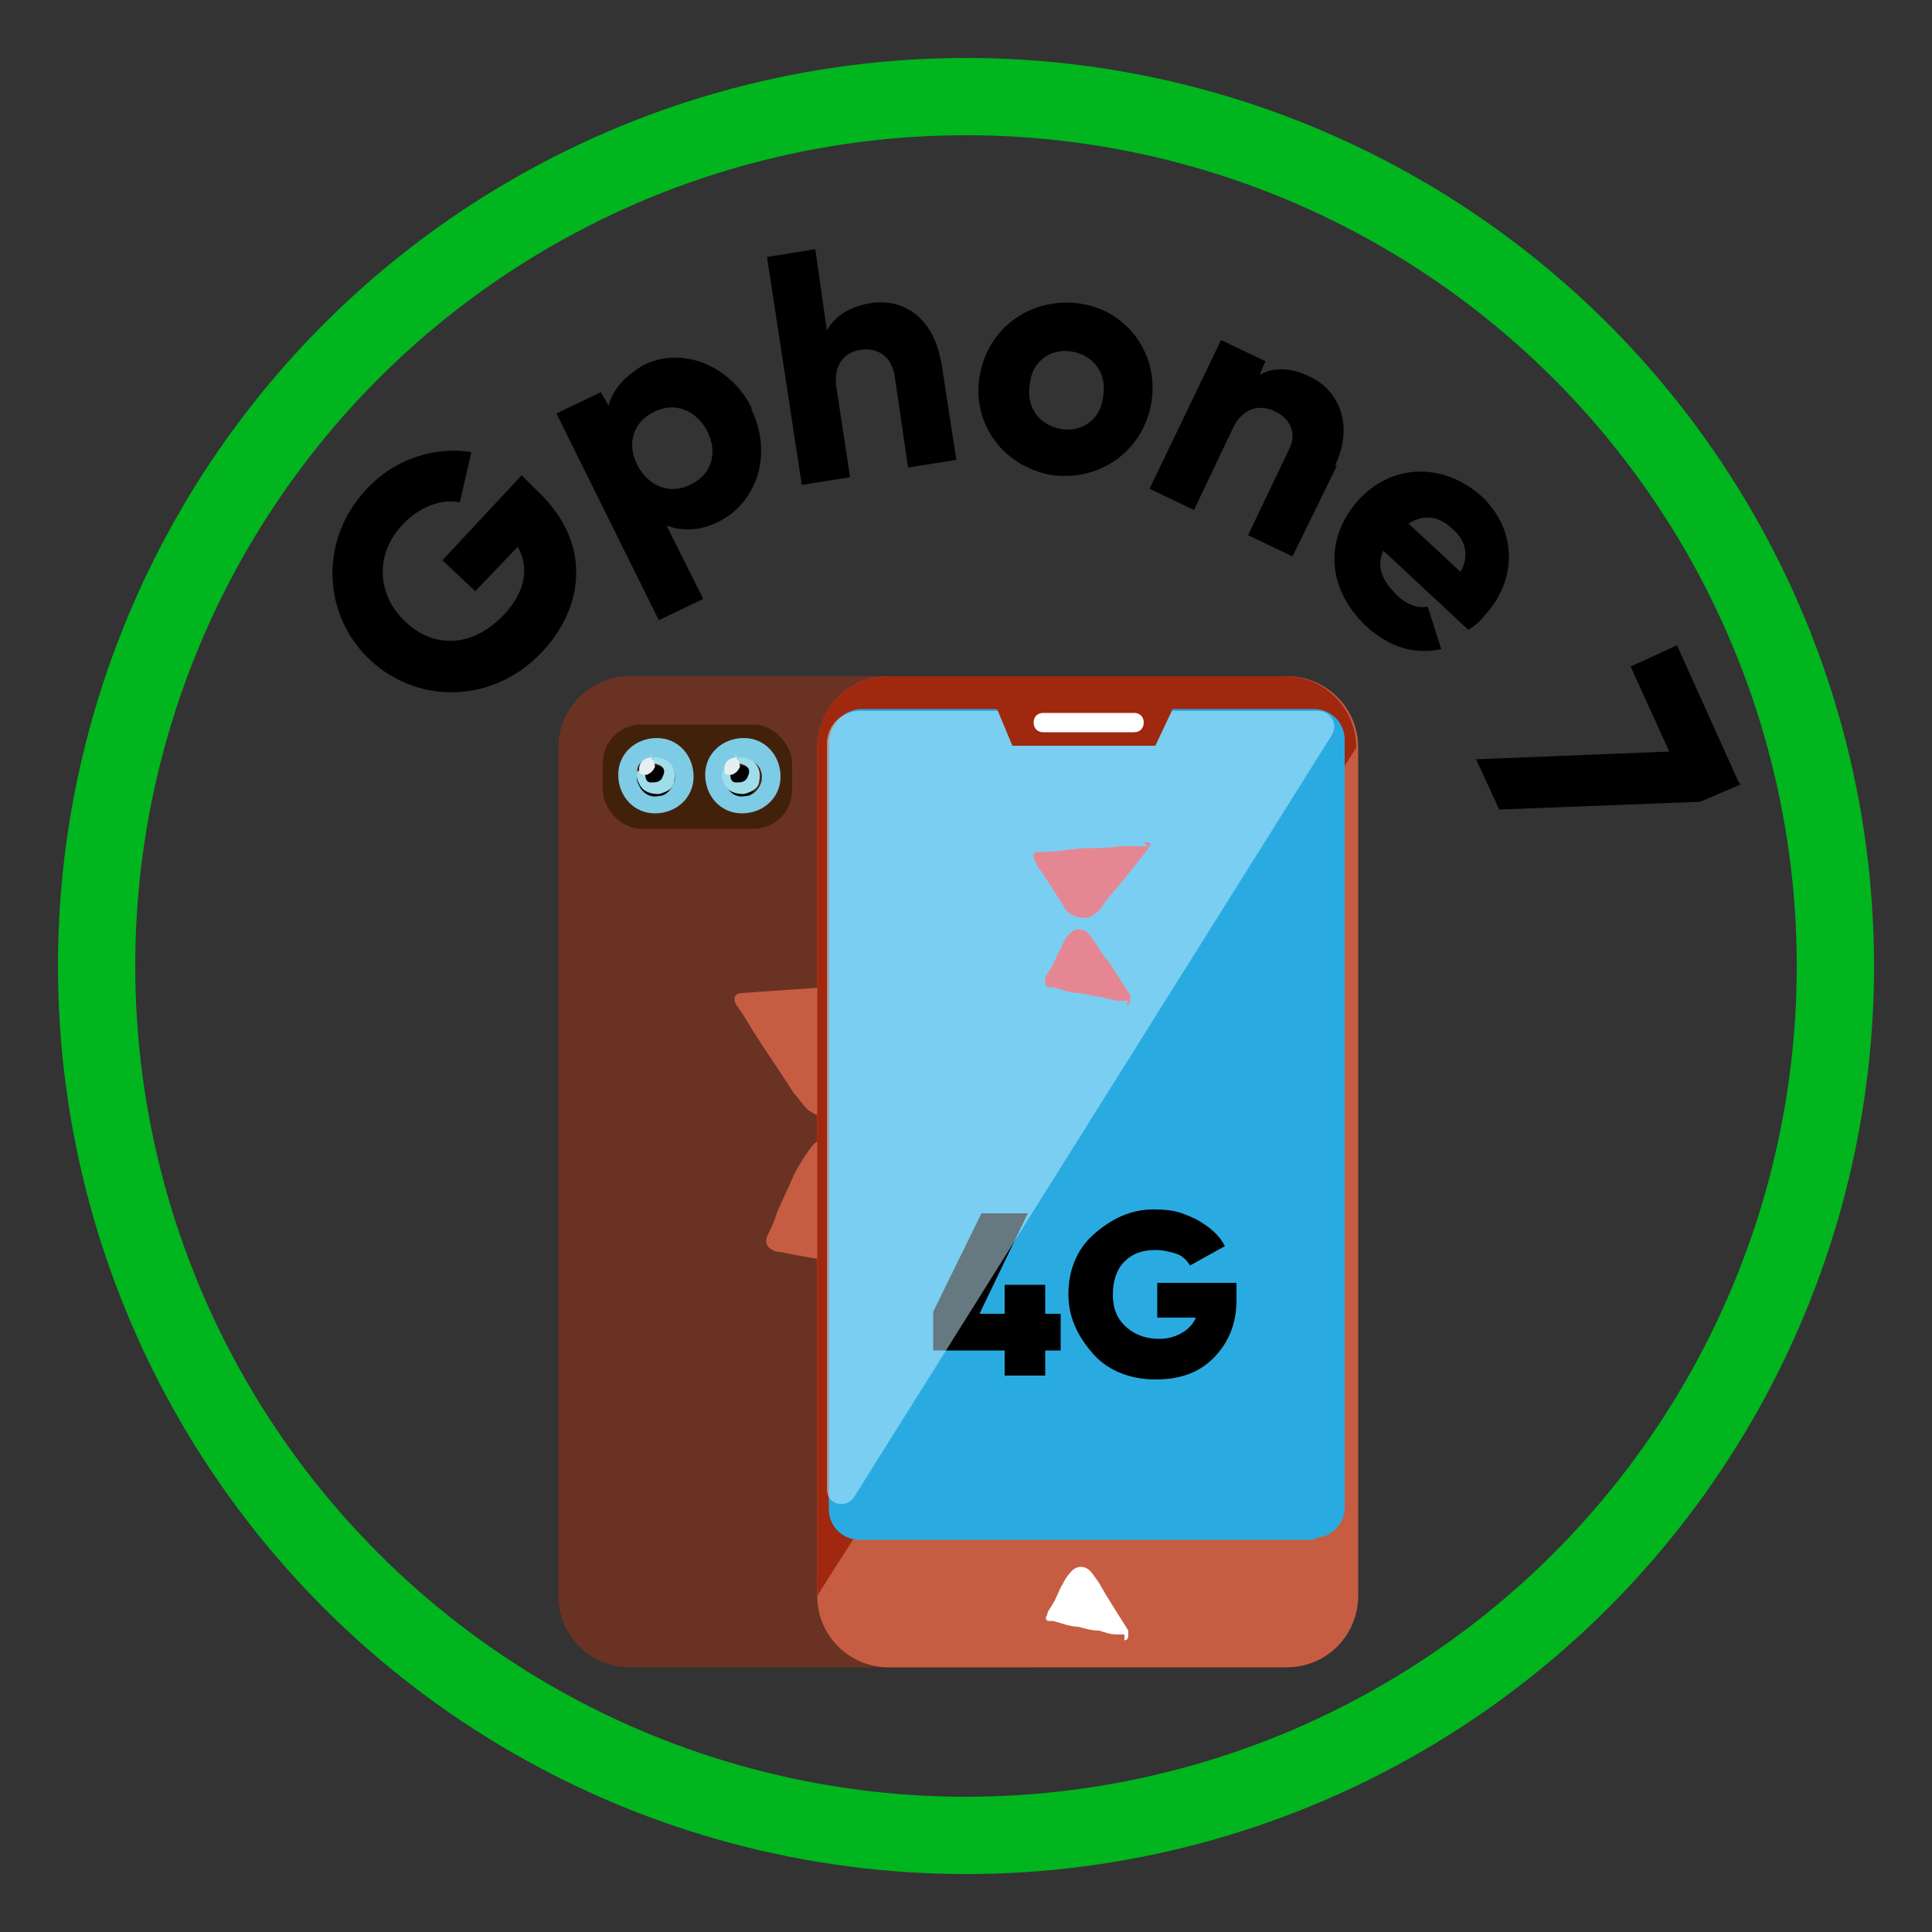 <?xml version="1.0" encoding="UTF-8"?><svg id="Layer_1" xmlns="http://www.w3.org/2000/svg" viewBox="0 0 100 100"><rect x="0" y="0" width="100" height="100" fill="#333333" stroke="none"/><defs><style>.cls-1{fill:#fff;}.cls-2{fill:none;stroke:#00b51e;stroke-miterlimit:10;stroke-width:4px;}.cls-3{fill:#42210b;}.cls-4{fill:#a0280e;}.cls-5{fill:#7dcbe5;}.cls-6{fill:#ff1d25;}.cls-7{fill:#6a3223;}.cls-8{fill:#e5eff1;}.cls-9{fill:#ccf2ff;opacity:.5;}.cls-10{fill:#29abe2;}.cls-11{fill:#c65d42;}.cls-12{fill:#9fddea;}</style></defs><circle class="cls-2" cx="50" cy="50" r="45"/><path d="m27.8,25.4c2.7,2.5,2.6,5.8.3,8.3-2.5,2.7-6.4,2.8-8.9.5-2.5-2.3-2.7-6.2-.3-8.8,1.5-1.7,3.7-2.3,5.5-2l-.6,2.6c-.9-.2-2.1.2-3,1.2-1.4,1.5-1.3,3.6.2,5,1.5,1.4,3.5,1.3,5.1-.4,1.1-1.2,1.3-2.4.7-3.5l-2.2,2.3-1.7-1.6,4.1-4.4.7.7Z"/><path d="m38.9,21.2c1.1,2.3.3,4.8-1.7,5.8-1,.5-1.9.5-2.7.2l1.9,3.8-2.3,1.1-5.3-10.7,2.3-1.1.4.7c.2-.8.8-1.5,1.8-2.1,2-1,4.5,0,5.6,2.2Zm-2.3,1.1c-.6-1.1-1.7-1.5-2.7-1-1.1.5-1.5,1.6-.9,2.8.6,1.1,1.7,1.5,2.7,1,1.1-.5,1.5-1.6.9-2.8Z"/><path d="m48.7,18.6l.8,5.2-2.5.4-.7-4.8c-.2-1-.9-1.4-1.7-1.3-.9.1-1.5.8-1.3,2l.7,4.6-2.5.4-1.8-11.8,2.5-.4.6,4.2c.4-.7,1.1-1.2,2.2-1.4,1.7-.3,3.3.7,3.7,3Z"/><path d="m50.7,19.5c.4-2.5,2.6-4.1,5.1-3.8s4.2,2.6,3.8,5.1c-.4,2.5-2.6,4.1-5.1,3.8-2.5-.4-4.2-2.6-3.8-5.1Zm6.4,1c.2-1.2-.5-2.1-1.6-2.3-1.1-.2-2.1.5-2.2,1.7-.2,1.2.5,2.1,1.6,2.3,1.1.2,2.1-.5,2.2-1.7Z"/><path d="m69.2,24.1l-2.3,4.7-2.3-1.1,2.1-4.4c.5-.9,0-1.7-.7-2-.8-.4-1.7-.2-2.2.9l-2,4.2-2.3-1.1,3.7-7.7,2.3,1.1-.3.7c.7-.4,1.6-.4,2.6.1,1.5.7,2.3,2.5,1.3,4.6Z"/><path d="m72.3,30.8c.5.5,1.1.7,1.6.6l.7,2.2c-1.4.3-2.7-.1-3.9-1.2-2.1-2-2.1-4.6-.4-6.5,1.7-1.9,4.4-2,6.4-.2,1.8,1.7,1.9,4.3.1,6.2-.2.3-.5.5-.8.7l-4.4-4.1c-.4.9,0,1.6.7,2.3Zm3.3-1.2c.5-.9.2-1.7-.4-2.2-.7-.7-1.5-.8-2.3-.3l2.7,2.5Z"/><path d="m90.1,40.6l-2.1.9-10.4.4-1.2-2.6,10-.4-2-4.4,2.4-1.1,3.2,7.1Z"/><path class="cls-7" d="m32.6,35h20.6c2,0,3.7,1.6,3.7,3.7v43.9c0,2-1.6,3.7-3.7,3.7h-20.6c-2,0-3.7-1.6-3.7-3.7v-43.9c0-2,1.6-3.7,3.7-3.7Z"/><path class="cls-11" d="m47.8,66.2c-.2,0-.5,0-.8-.1-.6-.1-1.2-.2-1.8-.4-.7-.1-1.5-.3-2.2-.4-.9-.2-1.7-.3-2.6-.5-.1,0-.3,0-.4-.1-.3-.1-.4-.4-.3-.7.2-.4.4-.8.5-1.2.3-.7.6-1.3.9-2,.2-.4.5-.9.8-1.3.5-.8,1.5-.8,2.2-.1.2.2.4.5.6.8.4.7.9,1.3,1.3,2,.7,1.1,1.4,2.2,2.1,3.3,0,0,.1.2.2.3.1.3,0,.5-.4.5Z"/><path class="cls-11" d="m49.3,50.5c.1,0,.2,0,.3,0,.3,0,.4.2.3.4,0,.2-.2.3-.3.5-.8,1-1.5,2-2.3,3-.7.9-1.5,1.8-2.2,2.6-.4.4-.8.7-1.4.9-.7.1-1.2,0-1.8-.4-.3-.2-.5-.6-.8-.9-.7-1.1-1.4-2.1-2.1-3.2-.3-.5-.6-1-.9-1.4,0,0,0,0,0,0-.2-.4,0-.6.3-.6,1.4-.1,2.9-.2,4.3-.3,1.3,0,2.6-.2,3.8-.3.9,0,1.8-.1,2.7-.2,0,0,0,0,0,0Z"/><path class="cls-11" d="m46,35h20.6c2,0,3.7,1.6,3.7,3.7v43.9c0,2-1.6,3.7-3.7,3.7h-20.6c-2,0-3.7-1.6-3.7-3.7v-43.9c0-2,1.6-3.7,3.7-3.7Z"/><path class="cls-4" d="m66.6,35h-20.6c-2,0-3.7,1.6-3.7,3.7v43.9l27.9-43.9c0-2-1.6-3.7-3.7-3.7Z"/><path class="cls-10" d="m68.1,79.7h-23.6c-.9,0-1.6-.7-1.6-1.6v-39.6c0-1,.8-1.8,1.7-1.8h23.4c.9,0,1.6.7,1.6,1.6v39.7c0,.9-.7,1.6-1.6,1.6Z"/><path class="cls-1" d="m58.2,84.6c-.1,0-.3,0-.4,0-.3,0-.6-.1-.9-.2-.4,0-.7-.1-1.1-.2-.4,0-.9-.2-1.3-.3,0,0-.1,0-.2,0-.2,0-.2-.2-.1-.3,0-.2.2-.4.3-.6.2-.3.3-.7.5-1,.1-.2.2-.4.4-.6.3-.4.8-.4,1.1,0,.1.1.2.3.3.4.2.3.4.7.6,1,.3.5.7,1.1,1,1.6,0,0,0,.1,0,.2,0,.1,0,.3-.2.3Z"/><path class="cls-6" d="m58.4,51.8c-.1,0-.3,0-.4,0-.3,0-.6-.1-1-.2-.4,0-.8-.2-1.2-.2-.4,0-.9-.2-1.3-.3,0,0-.1,0-.2,0-.2,0-.2-.2-.2-.4,0-.2.2-.4.3-.6.2-.3.3-.7.5-1,.1-.2.2-.5.4-.7.3-.4.8-.4,1.1,0,.1.1.2.3.3.4.2.3.4.7.7,1,.4.6.7,1.1,1.1,1.7,0,0,0,.1,0,.2,0,.2,0,.3-.2.3Z"/><path class="cls-6" d="m59.2,43.6c0,0,.1,0,.2,0,.1,0,.2.1.1.2,0,0-.1.2-.2.3-.4.5-.8,1-1.2,1.5-.4.5-.8.9-1.1,1.4-.2.2-.4.4-.7.5-.3,0-.6,0-.9-.2-.2-.1-.3-.3-.4-.5-.4-.6-.7-1.1-1.1-1.7-.2-.2-.3-.5-.4-.7,0,0,0,0,0,0,0-.2,0-.3.2-.3.8,0,1.5-.1,2.3-.2.7,0,1.3,0,2-.1.5,0,.9,0,1.4,0,0,0,0,0,0,0Z"/><path d="m54.9,67.9v2h-.8v1.3h-2.1v-1.3h-3.7v-2l2.5-5.1h2.4l-2.5,5.2h1.3v-1.5h2.1v1.5h.8Z"/><path d="m64,66.4v.9c0,1.2-.4,2.2-1.2,3-.8.8-1.8,1.1-3,1.1s-2.4-.4-3.2-1.3-1.3-1.9-1.3-3.1.4-2.3,1.3-3.1,1.9-1.3,3.1-1.3,1.5.2,2.2.5c.7.4,1.2.8,1.5,1.4l-1.8,1c-.2-.3-.4-.5-.7-.6s-.7-.2-1.1-.2c-.7,0-1.2.2-1.6.6-.4.4-.6,1-.6,1.7s.2,1.2.6,1.6c.4.4,1,.7,1.8.7s1.6-.4,1.9-1.1h-2v-1.8h4.2Z"/><path class="cls-9" d="m44.2,77.5c-.4.6-1.4.4-1.4-.4v-38.6c0-1,.8-1.7,1.7-1.7h23.7c.7,0,1.1.7.7,1.3l-24.7,39.4Z"/><polyline class="cls-4" points="59.8 38.6 52.4 38.6 50.9 35 61.5 35"/><path class="cls-1" d="m59.2,37.4c0,.3-.2.5-.5.5h-4.7c-.3,0-.5-.2-.5-.5h0c0-.3.2-.5.5-.5h4.7c.3,0,.5.2.5.5h0Z"/><rect class="cls-3" x="31.2" y="37.5" width="9.8" height="5.4" rx="2" ry="2"/><circle cx="33.8" cy="40.5" r=".9"/><path class="cls-5" d="m33.9,42.1c-1.1,0-1.9-.9-1.9-2,0-1.1.9-1.9,2-1.9,1.1,0,1.9.9,1.9,2,0,1.1-.9,1.9-2,1.9Zm-.9-2.1c-.1.3,0,.5.1.7.2.4.6.6,1,.5.4,0,.7-.4.8-.7.1-.4,0-.9-.5-1.1-.2-.1-.5-.2-.7-.1-.5,0-.8.3-.7.8Z"/><path class="cls-12" d="m33.7,39.2c.2,0,.5,0,.7.1.4.2.6.6.5,1.1,0,.4-.4.6-.8.7-.4,0-.8-.1-1-.5-.1-.2-.2-.4-.1-.7.1,0,.3.1.4.1,0,.2,0,.5.3.5.2,0,.5,0,.6-.3.2-.4,0-.6-.5-.7,0-.2,0-.4-.2-.5Z"/><path class="cls-8" d="m33.7,39.2c.1.1.2.3.2.5-.1.2-.2.3-.4.4-.2,0-.3,0-.4-.1-.1-.5.2-.8.7-.8Z"/><circle cx="38.2" cy="40.5" r=".9"/><path class="cls-5" d="m38.4,42.1c-1.1,0-1.9-.9-1.9-2,0-1.1.9-1.9,2-1.9,1.1,0,1.9.9,1.9,2,0,1.1-.9,1.9-2,1.9Zm-.9-2.1c-.1.3,0,.5.1.7.2.4.6.6,1,.5.4,0,.7-.4.8-.7.1-.4,0-.9-.5-1.1-.2-.1-.5-.2-.7-.1-.5,0-.8.3-.7.8Z"/><path class="cls-12" d="m38.1,39.2c.2,0,.5,0,.7.1.4.2.6.6.5,1.1,0,.4-.4.6-.8.7-.4,0-.8-.1-1-.5-.1-.2-.2-.4-.1-.7.1,0,.3.1.4.1,0,.2,0,.5.3.5.2,0,.5,0,.6-.3.2-.4,0-.6-.5-.7,0-.2,0-.4-.2-.5Z"/><path class="cls-8" d="m38.1,39.2c.1.1.2.3.2.5-.1.2-.2.3-.4.4-.2,0-.3,0-.4-.1-.1-.5.2-.8.7-.8Z"/></svg>